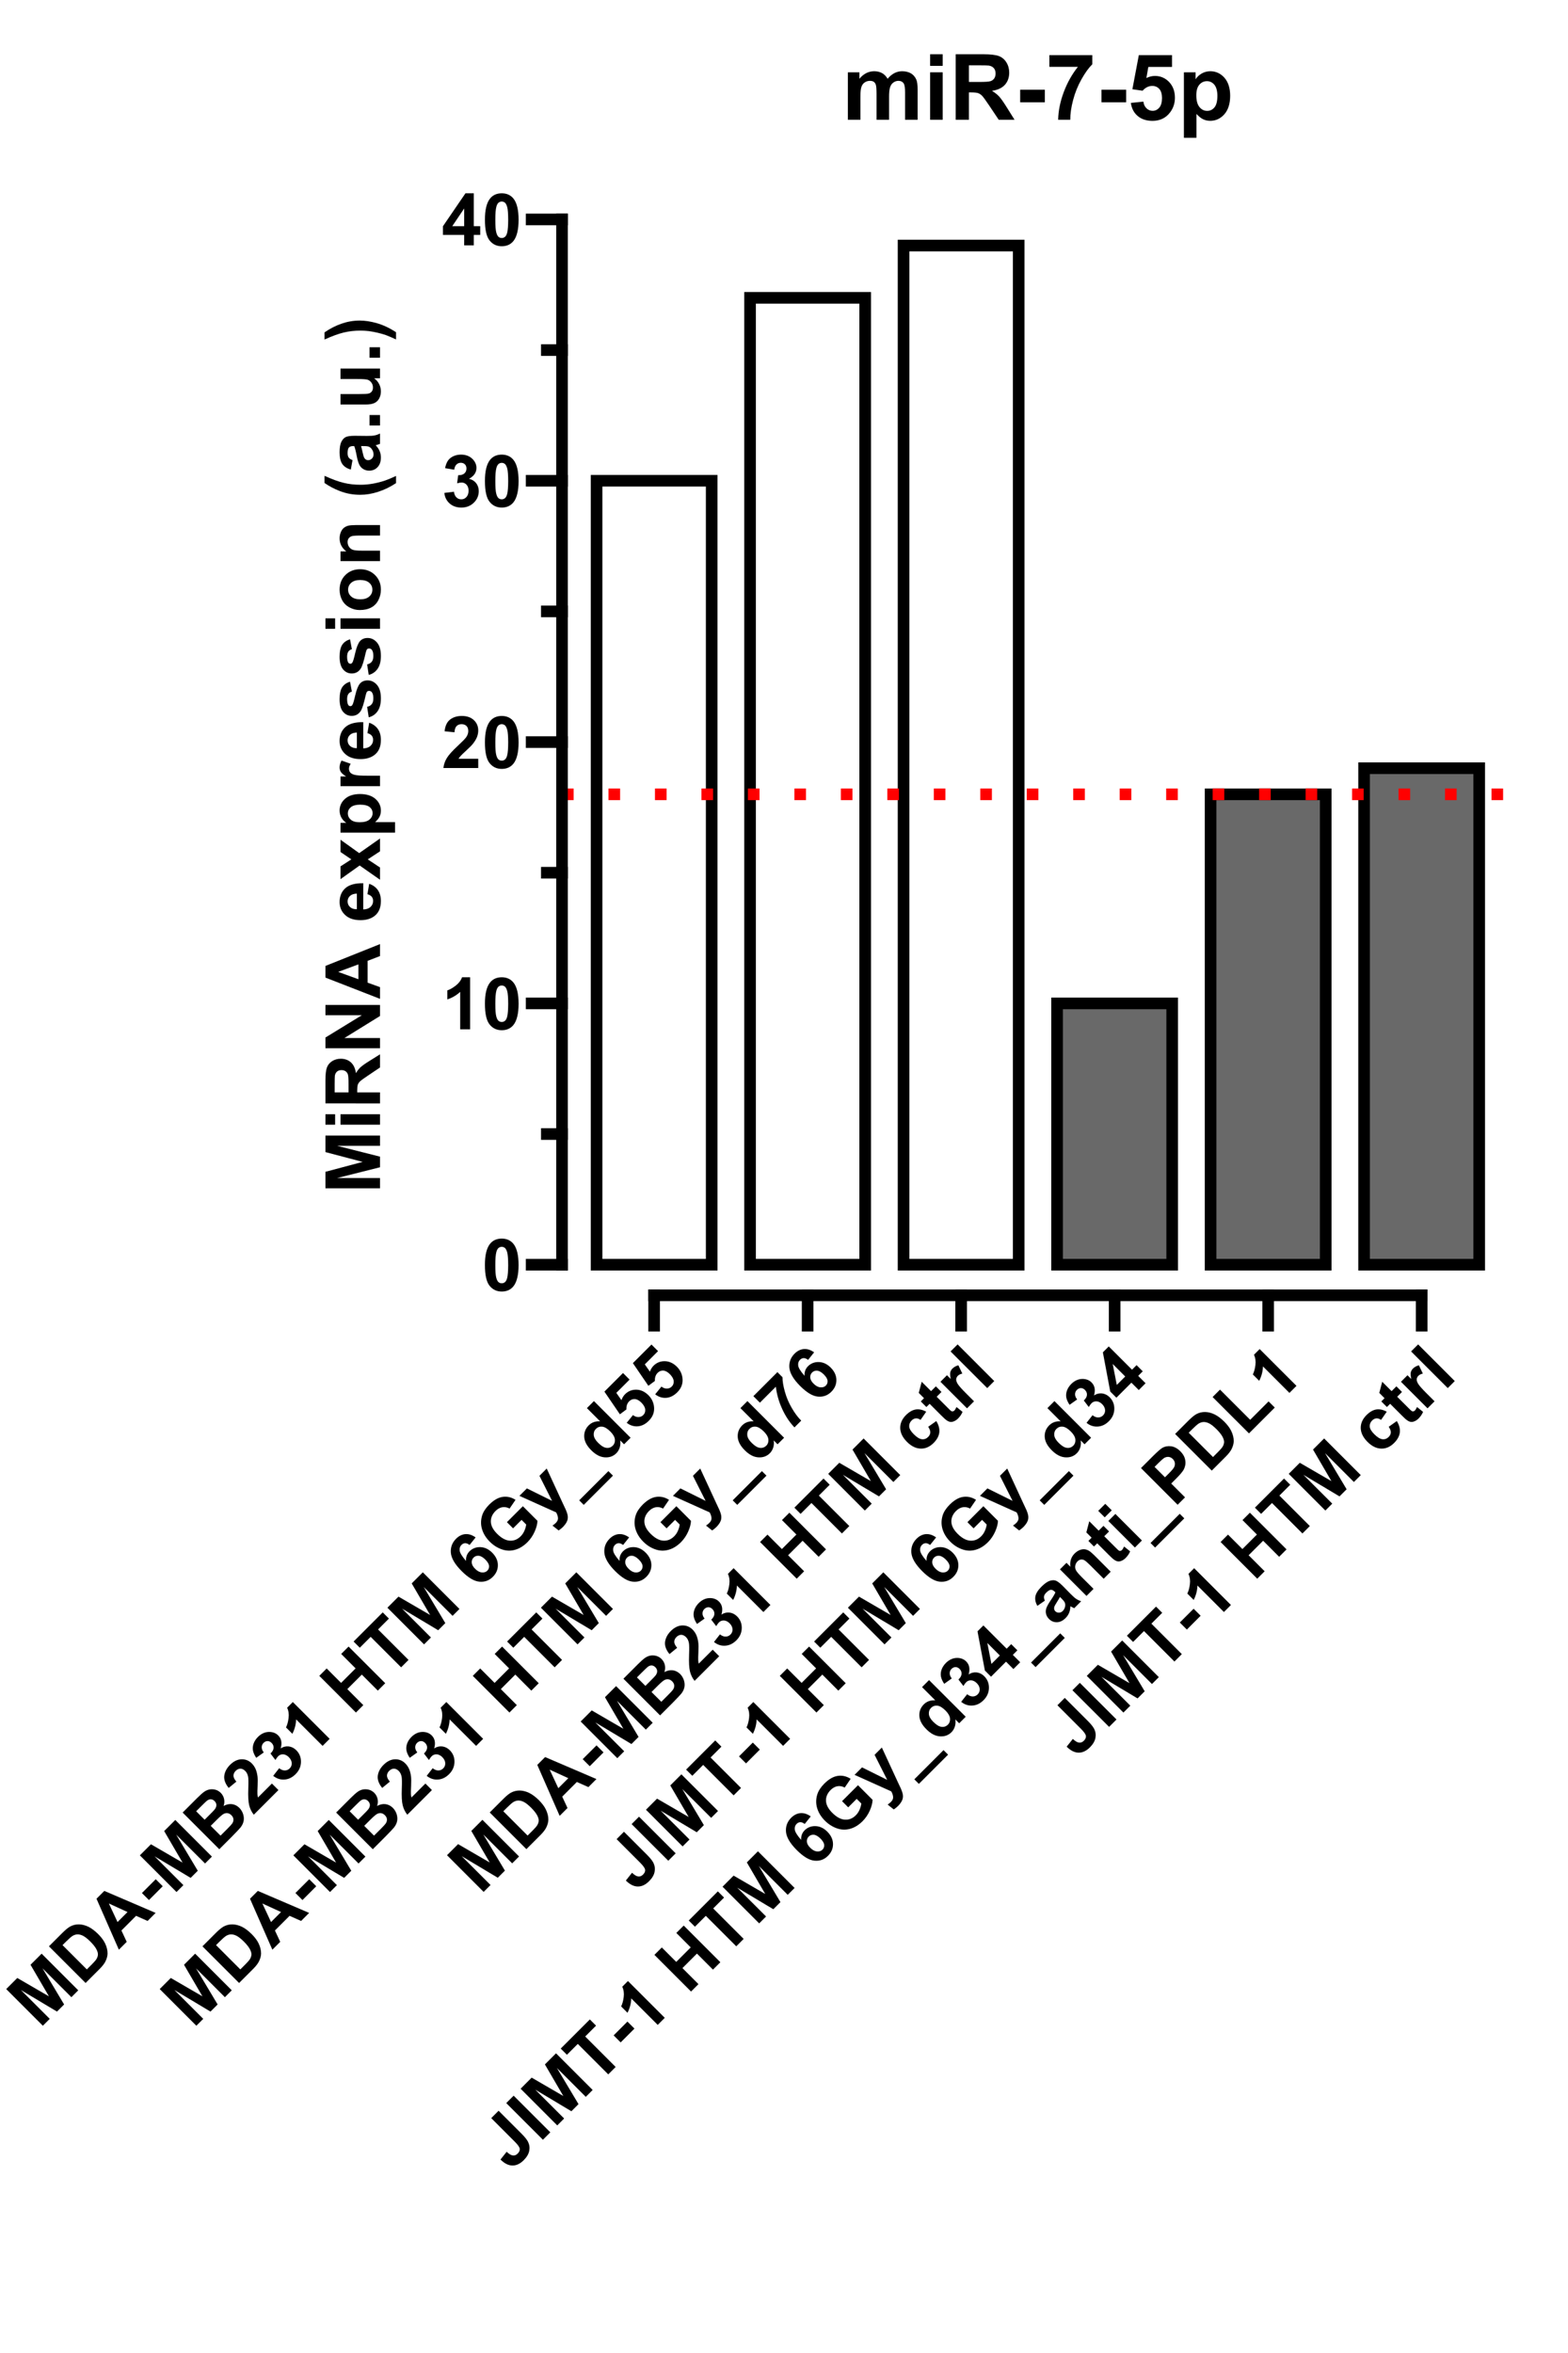 <?xml version="1.0" encoding="UTF-8"?>
<svg xmlns="http://www.w3.org/2000/svg" xmlns:xlink="http://www.w3.org/1999/xlink" width="288pt" height="432pt" viewBox="0 0 288 432" version="1.1">
<defs>
<g>
<symbol overflow="visible" id="glyph0-0">
<path style="stroke:none;" d="M 1.664 0 L 1.664 -8.312 L 8.312 -8.312 L 8.312 0 Z M 1.871 -0.207 L 8.105 -0.207 L 8.105 -8.105 L 1.871 -8.105 Z M 1.871 -0.207 "/>
</symbol>
<symbol overflow="visible" id="glyph0-1">
<path style="stroke:none;" d="M 3.648 -9.559 C 4.566 -9.555 5.289 -9.227 5.812 -8.57 C 6.43 -7.789 6.738 -6.496 6.742 -4.695 C 6.738 -2.891 6.426 -1.598 5.805 -0.812 C 5.285 -0.16 4.566 0.164 3.648 0.164 C 2.723 0.164 1.977 -0.191 1.41 -0.902 C 0.84 -1.613 0.555 -2.883 0.559 -4.715 C 0.555 -6.504 0.867 -7.793 1.492 -8.586 C 2.004 -9.23 2.723 -9.555 3.648 -9.559 Z M 3.648 -8.047 C 3.426 -8.043 3.23 -7.973 3.059 -7.836 C 2.887 -7.691 2.75 -7.441 2.656 -7.078 C 2.527 -6.605 2.465 -5.809 2.469 -4.695 C 2.465 -3.574 2.523 -2.809 2.637 -2.391 C 2.746 -1.973 2.887 -1.695 3.062 -1.559 C 3.23 -1.418 3.426 -1.348 3.648 -1.352 C 3.867 -1.348 4.062 -1.418 4.238 -1.562 C 4.41 -1.699 4.547 -1.953 4.645 -2.32 C 4.766 -2.785 4.828 -3.574 4.832 -4.695 C 4.828 -5.809 4.77 -6.578 4.66 -6.996 C 4.543 -7.414 4.402 -7.691 4.234 -7.836 C 4.062 -7.973 3.867 -8.043 3.648 -8.047 Z M 3.648 -8.047 "/>
</symbol>
<symbol overflow="visible" id="glyph0-2">
<path style="stroke:none;" d="M 5.234 0 L 3.41 0 L 3.41 -6.879 C 2.742 -6.254 1.953 -5.789 1.051 -5.492 L 1.051 -7.148 C 1.523 -7.305 2.043 -7.598 2.602 -8.035 C 3.16 -8.465 3.543 -8.973 3.754 -9.559 L 5.234 -9.559 Z M 5.234 0 "/>
</symbol>
<symbol overflow="visible" id="glyph0-3">
<path style="stroke:none;" d="M 6.727 -1.695 L 6.727 0 L 0.332 0 C 0.398 -0.641 0.605 -1.246 0.953 -1.82 C 1.297 -2.395 1.98 -3.156 3.008 -4.105 C 3.828 -4.867 4.332 -5.387 4.52 -5.664 C 4.77 -6.035 4.898 -6.406 4.898 -6.781 C 4.898 -7.184 4.789 -7.496 4.57 -7.719 C 4.352 -7.934 4.047 -8.043 3.664 -8.047 C 3.277 -8.043 2.973 -7.93 2.75 -7.703 C 2.523 -7.473 2.395 -7.09 2.363 -6.559 L 0.547 -6.742 C 0.648 -7.742 0.988 -8.461 1.562 -8.902 C 2.133 -9.336 2.848 -9.555 3.707 -9.559 C 4.645 -9.555 5.383 -9.301 5.922 -8.797 C 6.457 -8.289 6.727 -7.66 6.727 -6.91 C 6.727 -6.477 6.648 -6.07 6.496 -5.684 C 6.34 -5.297 6.098 -4.891 5.766 -4.469 C 5.547 -4.184 5.148 -3.777 4.57 -3.254 C 3.992 -2.723 3.625 -2.371 3.477 -2.199 C 3.32 -2.023 3.199 -1.855 3.105 -1.695 Z M 6.727 -1.695 "/>
</symbol>
<symbol overflow="visible" id="glyph0-4">
<path style="stroke:none;" d="M 0.5 -2.527 L 2.266 -2.742 C 2.32 -2.289 2.473 -1.941 2.719 -1.707 C 2.965 -1.465 3.262 -1.348 3.617 -1.352 C 3.992 -1.348 4.309 -1.488 4.566 -1.777 C 4.82 -2.059 4.949 -2.445 4.953 -2.934 C 4.949 -3.391 4.828 -3.754 4.582 -4.027 C 4.336 -4.293 4.035 -4.43 3.684 -4.43 C 3.445 -4.43 3.164 -4.383 2.844 -4.293 L 3.047 -5.781 C 3.539 -5.766 3.914 -5.871 4.176 -6.102 C 4.434 -6.324 4.562 -6.629 4.566 -7.008 C 4.562 -7.328 4.469 -7.582 4.277 -7.773 C 4.086 -7.961 3.832 -8.055 3.52 -8.059 C 3.203 -8.055 2.938 -7.949 2.719 -7.734 C 2.5 -7.516 2.367 -7.199 2.32 -6.785 L 0.637 -7.07 C 0.75 -7.645 0.926 -8.105 1.164 -8.453 C 1.398 -8.793 1.727 -9.062 2.152 -9.262 C 2.57 -9.457 3.043 -9.555 3.57 -9.559 C 4.465 -9.555 5.184 -9.27 5.727 -8.703 C 6.172 -8.23 6.398 -7.703 6.398 -7.117 C 6.398 -6.277 5.941 -5.609 5.027 -5.117 C 5.57 -4.996 6.004 -4.734 6.332 -4.332 C 6.656 -3.922 6.82 -3.43 6.824 -2.855 C 6.82 -2.02 6.516 -1.309 5.906 -0.719 C 5.297 -0.129 4.535 0.164 3.629 0.164 C 2.762 0.164 2.047 -0.082 1.484 -0.578 C 0.914 -1.074 0.586 -1.723 0.5 -2.527 Z M 0.5 -2.527 "/>
</symbol>
<symbol overflow="visible" id="glyph0-5">
<path style="stroke:none;" d="M 4.145 0 L 4.145 -1.914 L 0.246 -1.914 L 0.246 -3.512 L 4.379 -9.559 L 5.91 -9.559 L 5.91 -3.52 L 7.09 -3.52 L 7.09 -1.914 L 5.91 -1.914 L 5.91 0 Z M 4.145 -3.52 L 4.145 -6.773 L 1.953 -3.52 Z M 4.145 -3.52 "/>
</symbol>
<symbol overflow="visible" id="glyph1-0">
<path style="stroke:none;" d="M 1.176 -1.176 L -4.703 -7.055 L 0 -11.754 L 5.879 -5.879 Z M 1.176 -1.469 L 5.582 -5.879 L 0 -11.461 L -4.41 -7.055 Z M 1.176 -1.469 "/>
</symbol>
<symbol overflow="visible" id="glyph1-1">
<path style="stroke:none;" d="M 0.664 -0.664 L -6.066 -7.398 L -4.031 -9.434 L 1.781 -6.062 L -1.602 -11.859 L 0.438 -13.898 L 7.168 -7.168 L 5.906 -5.906 L 0.605 -11.203 L 4.57 -4.57 L 3.262 -3.262 L -3.371 -7.227 L 1.93 -1.93 Z M 0.664 -0.664 "/>
</symbol>
<symbol overflow="visible" id="glyph1-2">
<path style="stroke:none;" d="M -6.051 -7.41 L -3.566 -9.895 C -3.004 -10.453 -2.535 -10.836 -2.16 -11.047 C -1.645 -11.32 -1.098 -11.453 -0.523 -11.441 C 0.055 -11.426 0.629 -11.277 1.207 -10.996 C 1.785 -10.711 2.391 -10.254 3.023 -9.625 C 3.574 -9.066 3.98 -8.52 4.246 -7.984 C 4.566 -7.324 4.723 -6.688 4.715 -6.074 C 4.707 -5.609 4.566 -5.113 4.297 -4.582 C 4.09 -4.188 3.738 -3.738 3.238 -3.238 L 0.68 -0.68 Z M -3.555 -7.633 L 0.906 -3.172 L 1.918 -4.188 C 2.293 -4.566 2.547 -4.863 2.676 -5.074 C 2.84 -5.348 2.93 -5.621 2.945 -5.902 C 2.957 -6.176 2.859 -6.512 2.648 -6.91 C 2.438 -7.301 2.074 -7.758 1.559 -8.281 C 1.035 -8.797 0.586 -9.152 0.219 -9.34 C -0.152 -9.527 -0.492 -9.613 -0.816 -9.605 C -1.137 -9.594 -1.453 -9.492 -1.762 -9.293 C -1.992 -9.145 -2.387 -8.793 -2.945 -8.242 Z M -3.555 -7.633 "/>
</symbol>
<symbol overflow="visible" id="glyph1-3">
<path style="stroke:none;" d="M 6.754 -6.754 L 5.277 -5.277 L 3.16 -6.219 L 0.469 -3.527 L 1.441 -1.441 L 0 0 L -4.109 -9.355 L -2.672 -10.793 Z M 1.59 -6.914 L -1.836 -8.484 L -0.246 -5.078 Z M 1.59 -6.914 "/>
</symbol>
<symbol overflow="visible" id="glyph1-4">
<path style="stroke:none;" d="M -1.266 -2.324 L -2.559 -3.613 L -0.023 -6.148 L 1.266 -4.859 Z M -1.266 -2.324 "/>
</symbol>
<symbol overflow="visible" id="glyph1-5">
<path style="stroke:none;" d="M -6.043 -7.422 L -3.352 -10.113 C -2.82 -10.645 -2.398 -11.016 -2.094 -11.234 C -1.785 -11.449 -1.461 -11.594 -1.113 -11.66 C -0.766 -11.727 -0.406 -11.711 -0.035 -11.617 C 0.336 -11.52 0.668 -11.324 0.961 -11.035 C 1.273 -10.715 1.477 -10.34 1.57 -9.91 C 1.664 -9.473 1.629 -9.047 1.473 -8.629 C 2 -8.918 2.52 -9.031 3.031 -8.965 C 3.535 -8.895 3.984 -8.664 4.375 -8.281 C 4.68 -7.969 4.906 -7.602 5.055 -7.172 C 5.199 -6.738 5.234 -6.312 5.164 -5.895 C 5.086 -5.473 4.891 -5.062 4.574 -4.664 C 4.367 -4.414 3.836 -3.852 2.98 -2.98 L 0.688 -0.688 Z M -3.562 -7.66 L -2.008 -6.102 L -1.117 -6.992 C -0.582 -7.52 -0.262 -7.859 -0.152 -8.004 C 0.051 -8.262 0.152 -8.523 0.156 -8.793 C 0.152 -9.055 0.047 -9.297 -0.168 -9.52 C -0.375 -9.727 -0.602 -9.84 -0.848 -9.855 C -1.094 -9.871 -1.344 -9.777 -1.598 -9.578 C -1.746 -9.457 -2.141 -9.078 -2.781 -8.441 Z M -0.887 -4.98 L 0.914 -3.184 L 2.172 -4.441 C 2.66 -4.93 2.957 -5.254 3.062 -5.414 C 3.227 -5.652 3.301 -5.906 3.289 -6.176 C 3.27 -6.445 3.145 -6.699 2.906 -6.938 C 2.703 -7.141 2.48 -7.262 2.246 -7.305 C 2.004 -7.348 1.762 -7.309 1.512 -7.188 C 1.262 -7.066 0.828 -6.695 0.211 -6.078 Z M -0.887 -4.98 "/>
</symbol>
<symbol overflow="visible" id="glyph1-6">
<path style="stroke:none;" d="M 3.559 -5.957 L 4.758 -4.758 L 0.234 -0.234 C -0.168 -0.734 -0.449 -1.309 -0.613 -1.961 C -0.773 -2.609 -0.828 -3.633 -0.777 -5.027 C -0.734 -6.152 -0.746 -6.875 -0.809 -7.199 C -0.895 -7.641 -1.066 -7.992 -1.332 -8.258 C -1.613 -8.539 -1.914 -8.684 -2.227 -8.688 C -2.535 -8.684 -2.824 -8.547 -3.102 -8.281 C -3.367 -8.008 -3.5 -7.711 -3.5 -7.391 C -3.492 -7.066 -3.316 -6.707 -2.965 -6.309 L -4.379 -5.152 C -5.012 -5.934 -5.281 -6.684 -5.188 -7.402 C -5.09 -8.113 -4.742 -8.773 -4.137 -9.383 C -3.473 -10.043 -2.77 -10.387 -2.031 -10.41 C -1.293 -10.43 -0.66 -10.176 -0.129 -9.645 C 0.172 -9.34 0.402 -8.996 0.57 -8.613 C 0.734 -8.23 0.852 -7.77 0.918 -7.238 C 0.961 -6.879 0.965 -6.312 0.934 -5.531 C 0.895 -4.75 0.887 -4.242 0.902 -4.016 C 0.914 -3.781 0.945 -3.574 0.996 -3.395 Z M 3.559 -5.957 "/>
</symbol>
<symbol overflow="visible" id="glyph1-7">
<path style="stroke:none;" d="M -1.434 -2.141 L -0.336 -3.539 C 0.023 -3.258 0.371 -3.121 0.715 -3.129 C 1.059 -3.137 1.352 -3.262 1.602 -3.512 C 1.867 -3.777 1.992 -4.105 1.973 -4.488 C 1.949 -4.871 1.77 -5.234 1.43 -5.578 C 1.102 -5.902 0.754 -6.07 0.395 -6.09 C 0.027 -6.102 -0.277 -5.984 -0.527 -5.734 C -0.691 -5.566 -0.855 -5.336 -1.023 -5.047 L -1.934 -6.242 C -1.574 -6.578 -1.383 -6.922 -1.359 -7.266 C -1.336 -7.609 -1.457 -7.914 -1.727 -8.184 C -1.949 -8.406 -2.195 -8.52 -2.469 -8.523 C -2.734 -8.52 -2.984 -8.406 -3.211 -8.188 C -3.43 -7.961 -3.539 -7.695 -3.543 -7.391 C -3.547 -7.078 -3.418 -6.762 -3.16 -6.438 L -4.551 -5.449 C -4.875 -5.938 -5.074 -6.387 -5.152 -6.801 C -5.223 -7.211 -5.184 -7.637 -5.027 -8.074 C -4.867 -8.512 -4.602 -8.914 -4.234 -9.285 C -3.598 -9.914 -2.887 -10.219 -2.102 -10.203 C -1.453 -10.184 -0.922 -9.969 -0.508 -9.555 C 0.082 -8.961 0.23 -8.168 -0.062 -7.172 C 0.402 -7.477 0.891 -7.598 1.414 -7.543 C 1.93 -7.48 2.395 -7.25 2.805 -6.848 C 3.395 -6.254 3.684 -5.535 3.668 -4.688 C 3.652 -3.84 3.324 -3.094 2.684 -2.453 C 2.074 -1.84 1.391 -1.508 0.641 -1.461 C -0.113 -1.406 -0.801 -1.633 -1.434 -2.141 Z M -1.434 -2.141 "/>
</symbol>
<symbol overflow="visible" id="glyph1-8">
<path style="stroke:none;" d="M 3.703 -3.703 L 2.41 -2.41 L -2.453 -7.273 C -2.48 -6.359 -2.711 -5.48 -3.141 -4.629 L -4.312 -5.801 C -4.086 -6.246 -3.926 -6.82 -3.84 -7.523 C -3.75 -8.227 -3.84 -8.855 -4.105 -9.414 L -3.059 -10.461 Z M 3.703 -3.703 "/>
</symbol>
<symbol overflow="visible" id="glyph1-9">
<path style="stroke:none;" d=""/>
</symbol>
<symbol overflow="visible" id="glyph1-10">
<path style="stroke:none;" d="M 0.688 -0.688 L -6.043 -7.422 L -4.684 -8.781 L -2.035 -6.129 L 0.629 -8.793 L -2.02 -11.445 L -0.66 -12.801 L 6.07 -6.07 L 4.711 -4.711 L 1.77 -7.656 L -0.895 -4.992 L 2.047 -2.047 Z M 0.688 -0.688 "/>
</symbol>
<symbol overflow="visible" id="glyph1-11">
<path style="stroke:none;" d="M 2.199 -2.199 L -3.395 -7.793 L -5.391 -5.797 L -6.531 -6.934 L -1.18 -12.285 L -0.043 -11.145 L -2.035 -9.152 L 3.559 -3.559 Z M 2.199 -2.199 "/>
</symbol>
<symbol overflow="visible" id="glyph1-12">
<path style="stroke:none;" d="M -0.312 -9.855 L -1.422 -8.469 C -1.707 -8.691 -1.977 -8.801 -2.23 -8.797 C -2.48 -8.789 -2.707 -8.684 -2.914 -8.48 C -3.184 -8.207 -3.293 -7.855 -3.238 -7.422 C -3.18 -6.988 -2.789 -6.359 -2.066 -5.539 C -2.121 -6.234 -1.91 -6.824 -1.438 -7.305 C -0.895 -7.84 -0.23 -8.098 0.562 -8.074 C 1.355 -8.047 2.074 -7.707 2.727 -7.062 C 3.414 -6.371 3.766 -5.617 3.777 -4.797 C 3.789 -3.973 3.48 -3.246 2.848 -2.617 C 2.168 -1.934 1.344 -1.637 0.379 -1.73 C -0.586 -1.816 -1.668 -2.465 -2.875 -3.672 C -4.105 -4.902 -4.766 -6.02 -4.859 -7.023 C -4.945 -8.023 -4.625 -8.891 -3.898 -9.621 C -3.383 -10.129 -2.816 -10.406 -2.199 -10.461 C -1.574 -10.508 -0.945 -10.309 -0.312 -9.855 Z M -0.422 -4.113 C -0.004 -3.691 0.414 -3.461 0.836 -3.43 C 1.254 -3.391 1.59 -3.5 1.84 -3.75 C 2.078 -3.988 2.184 -4.281 2.156 -4.629 C 2.129 -4.973 1.902 -5.355 1.48 -5.785 C 1.039 -6.219 0.633 -6.453 0.258 -6.488 C -0.117 -6.52 -0.43 -6.41 -0.688 -6.152 C -0.934 -5.902 -1.047 -5.594 -1.027 -5.23 C -1 -4.863 -0.801 -4.492 -0.422 -4.113 Z M -0.422 -4.113 "/>
</symbol>
<symbol overflow="visible" id="glyph1-13">
<path style="stroke:none;" d="M 1.34 -6.293 L 0.207 -7.426 L 3.137 -10.355 L 5.816 -7.672 C 5.805 -7.109 5.637 -6.457 5.309 -5.707 C 4.977 -4.957 4.531 -4.305 3.98 -3.75 C 3.273 -3.047 2.512 -2.578 1.695 -2.352 C 0.875 -2.121 0.062 -2.152 -0.75 -2.441 C -1.562 -2.727 -2.289 -3.191 -2.938 -3.84 C -3.637 -4.535 -4.113 -5.305 -4.367 -6.148 C -4.613 -6.984 -4.602 -7.832 -4.332 -8.691 C -4.121 -9.344 -3.695 -9.996 -3.055 -10.641 C -2.215 -11.477 -1.387 -11.953 -0.57 -12.07 C 0.25 -12.188 1.031 -12.004 1.789 -11.527 L 0.695 -9.922 C 0.266 -10.156 -0.172 -10.242 -0.625 -10.172 C -1.074 -10.102 -1.496 -9.867 -1.891 -9.477 C -2.48 -8.879 -2.766 -8.219 -2.742 -7.496 C -2.715 -6.766 -2.332 -6.031 -1.594 -5.293 C -0.793 -4.492 -0.02 -4.074 0.734 -4.031 C 1.484 -3.984 2.152 -4.25 2.73 -4.828 C 3.016 -5.109 3.246 -5.449 3.422 -5.848 C 3.594 -6.246 3.703 -6.625 3.75 -6.992 L 2.898 -7.848 Z M 1.34 -6.293 "/>
</symbol>
<symbol overflow="visible" id="glyph1-14">
<path style="stroke:none;" d="M -4.812 -4.941 L -3.438 -6.312 L 1.188 -4.02 L -1.133 -8.621 L 0.203 -9.957 L 3.172 -3.539 L 3.715 -2.383 C 3.887 -1.98 3.996 -1.656 4.043 -1.406 C 4.09 -1.152 4.094 -0.91 4.055 -0.688 C 4.016 -0.457 3.922 -0.227 3.781 0.02 C 3.633 0.262 3.441 0.508 3.199 0.758 C 2.949 1 2.68 1.219 2.391 1.41 L 1.266 0.516 C 1.508 0.352 1.711 0.188 1.875 0.027 C 2.172 -0.273 2.305 -0.582 2.273 -0.902 C 2.242 -1.223 2.129 -1.555 1.934 -1.906 Z M -4.812 -4.941 "/>
</symbol>
<symbol overflow="visible" id="glyph1-15">
<path style="stroke:none;" d="M 1.773 1.945 L 0.938 1.109 L 6.301 -4.254 L 7.137 -3.418 Z M 1.773 1.945 "/>
</symbol>
<symbol overflow="visible" id="glyph1-16">
<path style="stroke:none;" d="M 5.148 -5.148 L 3.949 -3.949 L 3.234 -4.664 C 3.312 -4.188 3.281 -3.742 3.148 -3.336 C 3.012 -2.926 2.809 -2.586 2.535 -2.312 C 1.973 -1.75 1.266 -1.496 0.418 -1.551 C -0.434 -1.602 -1.258 -2.031 -2.07 -2.844 C -2.895 -3.664 -3.328 -4.488 -3.371 -5.309 C -3.41 -6.129 -3.137 -6.836 -2.543 -7.43 C -1.996 -7.973 -1.297 -8.215 -0.449 -8.164 L -2.875 -10.59 L -1.586 -11.879 Z M -0.84 -4.246 C -0.316 -3.727 0.129 -3.422 0.504 -3.332 C 1.051 -3.203 1.508 -3.328 1.883 -3.703 C 2.176 -4 2.305 -4.375 2.262 -4.836 C 2.215 -5.293 1.941 -5.777 1.441 -6.281 C 0.879 -6.84 0.375 -7.141 -0.07 -7.188 C -0.516 -7.23 -0.898 -7.094 -1.219 -6.781 C -1.523 -6.473 -1.656 -6.098 -1.621 -5.648 C -1.582 -5.195 -1.32 -4.727 -0.84 -4.246 Z M -0.84 -4.246 "/>
</symbol>
<symbol overflow="visible" id="glyph1-17">
<path style="stroke:none;" d="M -1.312 -2.148 L -0.16 -3.566 C 0.168 -3.312 0.504 -3.191 0.855 -3.203 C 1.207 -3.211 1.5 -3.336 1.734 -3.574 C 2.004 -3.84 2.121 -4.176 2.09 -4.586 C 2.055 -4.988 1.82 -5.41 1.383 -5.855 C 0.969 -6.266 0.562 -6.484 0.172 -6.508 C -0.219 -6.527 -0.559 -6.391 -0.859 -6.094 C -1.227 -5.723 -1.395 -5.227 -1.363 -4.605 L -2.562 -3.711 L -5.406 -7.875 L -1.992 -11.289 L -0.785 -10.078 L -3.219 -7.645 L -2.277 -6.301 C -2.133 -6.73 -1.91 -7.098 -1.613 -7.398 C -1.035 -7.969 -0.344 -8.246 0.469 -8.23 C 1.281 -8.211 2.02 -7.867 2.688 -7.203 C 3.238 -6.648 3.57 -5.996 3.688 -5.238 C 3.84 -4.207 3.531 -3.301 2.754 -2.527 C 2.133 -1.902 1.457 -1.562 0.734 -1.504 C 0.008 -1.445 -0.672 -1.66 -1.312 -2.148 Z M -1.312 -2.148 "/>
</symbol>
<symbol overflow="visible" id="glyph1-18">
<path style="stroke:none;" d="M -5.043 -5.84 L -6.242 -7.039 L -1.828 -11.453 L -0.891 -10.516 C -0.895 -9.793 -0.75 -8.91 -0.457 -7.863 C -0.164 -6.816 0.258 -5.816 0.816 -4.863 C 1.371 -3.91 1.949 -3.137 2.547 -2.547 L 1.305 -1.305 C 0.395 -2.254 -0.359 -3.395 -0.965 -4.727 C -1.57 -6.055 -1.953 -7.406 -2.109 -8.777 Z M -5.043 -5.84 "/>
</symbol>
<symbol overflow="visible" id="glyph1-19">
<path style="stroke:none;" d="M 1.492 -8.363 L 0.449 -6.859 C 0.148 -7.066 -0.137 -7.16 -0.414 -7.141 C -0.691 -7.117 -0.953 -6.984 -1.199 -6.746 C -1.516 -6.418 -1.66 -6.051 -1.633 -5.641 C -1.602 -5.227 -1.328 -4.762 -0.809 -4.242 C -0.23 -3.664 0.273 -3.352 0.707 -3.309 C 1.141 -3.262 1.523 -3.402 1.852 -3.734 C 2.094 -3.977 2.223 -4.246 2.242 -4.543 C 2.258 -4.836 2.129 -5.188 1.855 -5.594 L 3.34 -6.645 C 3.785 -5.93 3.969 -5.234 3.898 -4.566 C 3.82 -3.895 3.469 -3.246 2.844 -2.621 C 2.125 -1.902 1.332 -1.559 0.461 -1.59 C -0.41 -1.613 -1.242 -2.027 -2.043 -2.824 C -2.844 -3.629 -3.258 -4.465 -3.285 -5.34 C -3.305 -6.211 -2.953 -7.012 -2.23 -7.742 C -1.633 -8.332 -1.031 -8.676 -0.43 -8.773 C 0.176 -8.867 0.812 -8.73 1.492 -8.363 Z M 1.492 -8.363 "/>
</symbol>
<symbol overflow="visible" id="glyph1-20">
<path style="stroke:none;" d="M -1.965 -7.789 L -0.938 -6.758 L -1.82 -5.879 L 0.148 -3.914 C 0.539 -3.516 0.781 -3.289 0.867 -3.242 C 0.949 -3.188 1.039 -3.172 1.145 -3.191 C 1.246 -3.207 1.344 -3.258 1.43 -3.348 C 1.547 -3.465 1.676 -3.68 1.824 -3.992 L 2.934 -3.102 C 2.758 -2.668 2.484 -2.266 2.109 -1.887 C 1.875 -1.652 1.625 -1.48 1.359 -1.375 C 1.094 -1.262 0.855 -1.227 0.648 -1.266 C 0.434 -1.305 0.207 -1.41 -0.035 -1.59 C -0.215 -1.707 -0.531 -1.996 -0.988 -2.457 L -3.113 -4.582 L -3.707 -3.992 L -4.734 -5.02 L -4.141 -5.613 L -5.109 -6.582 L -4.57 -8.629 L -2.848 -6.906 Z M -1.965 -7.789 "/>
</symbol>
<symbol overflow="visible" id="glyph1-21">
<path style="stroke:none;" d="M 1.91 -1.91 L 0.621 -0.621 L -4.258 -5.496 L -3.059 -6.695 L -2.363 -6 C -2.48 -6.531 -2.512 -6.93 -2.457 -7.203 C -2.395 -7.469 -2.262 -7.707 -2.059 -7.918 C -1.762 -8.207 -1.398 -8.41 -0.965 -8.523 L -0.238 -7 C -0.594 -6.918 -0.867 -6.785 -1.055 -6.602 C -1.234 -6.418 -1.336 -6.215 -1.367 -5.992 C -1.391 -5.766 -1.309 -5.488 -1.121 -5.156 C -0.93 -4.824 -0.426 -4.242 0.402 -3.418 Z M 1.91 -1.91 "/>
</symbol>
<symbol overflow="visible" id="glyph1-22">
<path style="stroke:none;" d="M 0.676 -0.676 L -6.059 -7.406 L -4.766 -8.699 L 1.965 -1.965 Z M 0.676 -0.676 "/>
</symbol>
<symbol overflow="visible" id="glyph1-23">
<path style="stroke:none;" d="M -3.617 -9.844 L -2.266 -11.199 L 1.996 -6.938 C 2.551 -6.379 2.93 -5.902 3.137 -5.508 C 3.395 -4.98 3.473 -4.426 3.363 -3.844 C 3.254 -3.262 2.914 -2.688 2.352 -2.121 C 1.684 -1.457 0.988 -1.129 0.258 -1.145 C -0.469 -1.156 -1.191 -1.523 -1.918 -2.242 L -0.785 -3.668 C -0.383 -3.297 -0.055 -3.082 0.203 -3.023 C 0.59 -2.926 0.934 -3.027 1.234 -3.328 C 1.535 -3.633 1.664 -3.934 1.617 -4.23 C 1.57 -4.527 1.273 -4.949 0.73 -5.496 Z M -3.617 -9.844 "/>
</symbol>
<symbol overflow="visible" id="glyph1-24">
<path style="stroke:none;" d="M 0.645 -0.645 L -6.09 -7.375 L -4.73 -8.734 L 2.004 -2.004 Z M 0.645 -0.645 "/>
</symbol>
<symbol overflow="visible" id="glyph1-25">
<path style="stroke:none;" d="M 2.93 -2.93 L 1.574 -4.285 L -1.18 -1.527 L -2.309 -2.66 L -3.664 -9.855 L -2.582 -10.938 L 1.691 -6.668 L 2.527 -7.504 L 3.66 -6.371 L 2.824 -5.535 L 4.18 -4.18 Z M 0.441 -5.418 L -1.859 -7.719 L -1.105 -3.871 Z M 0.441 -5.418 "/>
</symbol>
<symbol overflow="visible" id="glyph1-26">
<path style="stroke:none;" d="M -1.75 -5.027 L -3.133 -4.07 C -3.469 -4.668 -3.59 -5.242 -3.496 -5.793 C -3.398 -6.34 -3.035 -6.93 -2.406 -7.566 C -1.828 -8.137 -1.332 -8.5 -0.914 -8.648 C -0.496 -8.793 -0.129 -8.816 0.195 -8.723 C 0.516 -8.625 0.961 -8.297 1.523 -7.742 L 3.016 -6.223 C 3.441 -5.793 3.777 -5.496 4.027 -5.336 C 4.27 -5.172 4.566 -5.031 4.914 -4.914 L 3.637 -3.637 C 3.516 -3.688 3.348 -3.773 3.133 -3.895 C 3.031 -3.945 2.965 -3.98 2.934 -4 C 2.926 -3.562 2.852 -3.164 2.707 -2.809 C 2.562 -2.449 2.348 -2.129 2.066 -1.848 C 1.562 -1.34 1.031 -1.082 0.469 -1.066 C -0.09 -1.051 -0.578 -1.25 -0.996 -1.668 C -1.27 -1.941 -1.449 -2.254 -1.535 -2.602 C -1.621 -2.945 -1.602 -3.293 -1.48 -3.648 C -1.355 -4 -1.113 -4.441 -0.754 -4.977 C -0.262 -5.688 0.047 -6.211 0.184 -6.547 L 0.055 -6.676 C -0.195 -6.918 -0.43 -7.035 -0.656 -7.023 C -0.883 -7.004 -1.168 -6.824 -1.512 -6.488 C -1.738 -6.254 -1.871 -6.031 -1.91 -5.816 C -1.949 -5.594 -1.895 -5.332 -1.75 -5.027 Z M 1.023 -5.707 C 0.91 -5.488 0.715 -5.16 0.438 -4.727 C 0.152 -4.289 -0.004 -3.98 -0.043 -3.797 C -0.086 -3.508 -0.023 -3.27 0.16 -3.09 C 0.34 -2.906 0.566 -2.82 0.832 -2.824 C 1.098 -2.824 1.332 -2.93 1.543 -3.141 C 1.77 -3.371 1.918 -3.668 1.98 -4.035 C 2.02 -4.305 1.977 -4.551 1.859 -4.77 C 1.781 -4.914 1.59 -5.141 1.281 -5.449 Z M 1.023 -5.707 "/>
</symbol>
<symbol overflow="visible" id="glyph1-27">
<path style="stroke:none;" d="M 5.109 -5.109 L 3.82 -3.82 L 1.332 -6.309 C 0.801 -6.832 0.434 -7.145 0.227 -7.246 C 0.02 -7.344 -0.188 -7.375 -0.398 -7.34 C -0.609 -7.297 -0.801 -7.191 -0.977 -7.02 C -1.199 -6.797 -1.34 -6.535 -1.395 -6.234 C -1.449 -5.934 -1.406 -5.648 -1.273 -5.383 C -1.133 -5.113 -0.793 -4.707 -0.254 -4.164 L 1.957 -1.957 L 0.664 -0.664 L -4.211 -5.543 L -3.012 -6.742 L -2.297 -6.023 C -2.422 -7 -2.16 -7.809 -1.516 -8.457 C -1.23 -8.738 -0.918 -8.949 -0.582 -9.086 C -0.238 -9.215 0.066 -9.262 0.344 -9.227 C 0.621 -9.188 0.887 -9.09 1.141 -8.938 C 1.387 -8.781 1.699 -8.516 2.082 -8.141 Z M 5.109 -5.109 "/>
</symbol>
<symbol overflow="visible" id="glyph1-28">
<path style="stroke:none;" d="M -4.863 -6.215 L -6.059 -7.406 L -4.766 -8.699 L -3.574 -7.504 Z M 0.676 -0.676 L -4.203 -5.551 L -2.91 -6.844 L 1.965 -1.965 Z M 0.676 -0.676 "/>
</symbol>
<symbol overflow="visible" id="glyph1-29">
<path style="stroke:none;" d="M 0.684 -0.684 L -6.047 -7.418 L -3.867 -9.598 C -3.039 -10.422 -2.465 -10.926 -2.148 -11.113 C -1.66 -11.395 -1.117 -11.496 -0.52 -11.422 C 0.078 -11.34 0.641 -11.035 1.18 -10.504 C 1.59 -10.086 1.863 -9.664 1.996 -9.234 C 2.125 -8.801 2.156 -8.387 2.09 -7.996 C 2.016 -7.602 1.887 -7.262 1.703 -6.977 C 1.441 -6.582 1.004 -6.078 0.391 -5.469 L -0.496 -4.582 L 2.043 -2.043 Z M -3.551 -7.637 L -1.641 -5.727 L -0.895 -6.469 C -0.359 -7.004 -0.039 -7.395 0.07 -7.648 C 0.18 -7.898 0.211 -8.152 0.168 -8.406 C 0.117 -8.656 -0.004 -8.883 -0.203 -9.082 C -0.445 -9.324 -0.719 -9.453 -1.023 -9.473 C -1.324 -9.484 -1.605 -9.402 -1.867 -9.227 C -2.059 -9.09 -2.402 -8.777 -2.895 -8.293 Z M -3.551 -7.637 "/>
</symbol>
<symbol overflow="visible" id="glyph1-30">
<path style="stroke:none;" d="M 0.723 -0.723 L -5.957 -7.398 L -4.598 -8.758 L 0.945 -3.215 L 4.324 -6.594 L 5.461 -5.461 Z M 0.723 -0.723 "/>
</symbol>
<symbol overflow="visible" id="glyph2-0">
<path style="stroke:none;" d="M 0 -1.75 L -8.75 -1.75 L -8.75 -8.75 L 0 -8.75 Z M -0.219 -1.969 L -0.219 -8.531 L -8.531 -8.531 L -8.531 -1.969 Z M -0.219 -1.969 "/>
</symbol>
<symbol overflow="visible" id="glyph2-1">
<path style="stroke:none;" d="M 0 -0.992 L -10.023 -0.992 L -10.023 -4.02 L -3.184 -5.836 L -10.023 -7.637 L -10.023 -10.672 L 0 -10.672 L 0 -8.789 L -7.887 -8.789 L 0 -6.801 L 0 -4.852 L -7.891 -2.871 L 0 -2.871 Z M 0 -0.992 "/>
</symbol>
<symbol overflow="visible" id="glyph2-2">
<path style="stroke:none;" d="M -8.242 -1.004 L -10.023 -1.004 L -10.023 -2.926 L -8.242 -2.926 Z M 0 -1.004 L -7.258 -1.004 L -7.258 -2.926 L 0 -2.926 Z M 0 -1.004 "/>
</symbol>
<symbol overflow="visible" id="glyph2-3">
<path style="stroke:none;" d="M 0 -1.023 L -10.023 -1.027 L -10.023 -5.285 C -10.02 -6.355 -9.93 -7.133 -9.75 -7.617 C -9.57 -8.102 -9.25 -8.488 -8.789 -8.785 C -8.328 -9.074 -7.801 -9.223 -7.211 -9.223 C -6.457 -9.223 -5.836 -9 -5.348 -8.559 C -4.855 -8.113 -4.547 -7.453 -4.422 -6.578 C -4.164 -7.012 -3.883 -7.371 -3.582 -7.66 C -3.273 -7.941 -2.73 -8.328 -1.953 -8.812 L 0 -10.035 L 0 -7.617 L -2.18 -6.152 C -2.957 -5.633 -3.445 -5.277 -3.652 -5.086 C -3.852 -4.891 -3.992 -4.688 -4.07 -4.477 C -4.145 -4.262 -4.184 -3.922 -4.184 -3.461 L -4.184 -3.051 L 0 -3.047 Z M -5.781 -3.051 L -5.781 -4.547 C -5.777 -5.516 -5.82 -6.121 -5.906 -6.363 C -5.988 -6.605 -6.129 -6.793 -6.332 -6.93 C -6.531 -7.066 -6.781 -7.137 -7.082 -7.137 C -7.414 -7.137 -7.688 -7.047 -7.898 -6.867 C -8.105 -6.688 -8.234 -6.434 -8.293 -6.105 C -8.312 -5.941 -8.324 -5.449 -8.328 -4.629 L -8.328 -3.051 Z M -5.781 -3.051 "/>
</symbol>
<symbol overflow="visible" id="glyph2-4">
<path style="stroke:none;" d="M 0 -1.039 L -10.023 -1.039 L -10.023 -3.008 L -3.328 -7.109 L -10.023 -7.109 L -10.023 -8.988 L 0 -8.988 L 0 -6.961 L -6.535 -2.918 L 0 -2.918 Z M 0 -1.039 "/>
</symbol>
<symbol overflow="visible" id="glyph2-5">
<path style="stroke:none;" d="M 0 -10.055 L 0 -7.855 L -2.277 -6.98 L -2.277 -2.973 L 0 -2.148 L 0 0 L -10.023 -3.902 L -10.023 -6.043 Z M -3.965 -6.328 L -7.684 -4.949 L -3.965 -3.598 Z M -3.965 -6.328 "/>
</symbol>
<symbol overflow="visible" id="glyph2-6">
<path style="stroke:none;" d=""/>
</symbol>
<symbol overflow="visible" id="glyph2-7">
<path style="stroke:none;" d="M -2.309 -5.211 L -1.988 -7.125 C -1.285 -6.875 -0.754 -6.484 -0.387 -5.957 C -0.02 -5.422 0.164 -4.758 0.164 -3.965 C 0.164 -2.699 -0.246 -1.766 -1.074 -1.164 C -1.73 -0.684 -2.566 -0.445 -3.574 -0.445 C -4.777 -0.445 -5.719 -0.758 -6.398 -1.387 C -7.078 -2.016 -7.418 -2.812 -7.422 -3.773 C -7.418 -4.852 -7.062 -5.703 -6.352 -6.328 C -5.641 -6.953 -4.547 -7.25 -3.074 -7.227 L -3.078 -2.414 C -2.504 -2.426 -2.062 -2.578 -1.746 -2.875 C -1.426 -3.168 -1.266 -3.539 -1.27 -3.984 C -1.266 -4.285 -1.348 -4.535 -1.516 -4.742 C -1.676 -4.945 -1.941 -5.102 -2.309 -5.211 Z M -4.25 -5.32 C -4.805 -5.305 -5.23 -5.16 -5.52 -4.887 C -5.809 -4.613 -5.953 -4.281 -5.953 -3.891 C -5.953 -3.469 -5.801 -3.121 -5.496 -2.852 C -5.191 -2.574 -4.773 -2.441 -4.25 -2.449 Z M -4.25 -5.32 "/>
</symbol>
<symbol overflow="visible" id="glyph2-8">
<path style="stroke:none;" d="M 0 -0.082 L -3.738 -2.699 L -7.258 -0.191 L -7.258 -2.535 L -5.266 -3.82 L -7.258 -5.176 L -7.258 -7.43 L -3.82 -4.969 L 0 -7.656 L 0 -5.297 L -2.25 -3.82 L 0 -2.332 Z M 0 -0.082 "/>
</symbol>
<symbol overflow="visible" id="glyph2-9">
<path style="stroke:none;" d="M -7.258 -0.949 L -7.258 -2.742 L -6.195 -2.742 C -6.555 -2.973 -6.852 -3.285 -7.082 -3.684 C -7.305 -4.078 -7.418 -4.52 -7.422 -5.004 C -7.418 -5.848 -7.086 -6.562 -6.43 -7.148 C -5.766 -7.734 -4.848 -8.027 -3.672 -8.031 C -2.457 -8.027 -1.516 -7.73 -0.844 -7.141 C -0.172 -6.547 0.164 -5.832 0.164 -4.992 C 0.164 -4.59 0.086 -4.223 -0.074 -3.898 C -0.23 -3.57 -0.504 -3.23 -0.895 -2.871 L 2.762 -2.871 L 2.762 -0.949 Z M -3.754 -2.852 C -2.938 -2.848 -2.336 -3.008 -1.945 -3.336 C -1.555 -3.656 -1.359 -4.051 -1.359 -4.52 C -1.359 -4.961 -1.535 -5.332 -1.895 -5.633 C -2.25 -5.926 -2.84 -6.074 -3.656 -6.078 C -4.414 -6.074 -4.977 -5.922 -5.352 -5.617 C -5.719 -5.309 -5.906 -4.93 -5.906 -4.484 C -5.906 -4.012 -5.723 -3.625 -5.363 -3.316 C -4.996 -3.004 -4.461 -2.848 -3.754 -2.852 Z M -3.754 -2.852 "/>
</symbol>
<symbol overflow="visible" id="glyph2-10">
<path style="stroke:none;" d="M 0 -2.844 L 0 -0.922 L -7.258 -0.922 L -7.258 -2.707 L -6.227 -2.707 C -6.715 -3.012 -7.035 -3.285 -7.191 -3.531 C -7.34 -3.773 -7.418 -4.051 -7.422 -4.363 C -7.418 -4.797 -7.297 -5.219 -7.062 -5.625 L -5.387 -5.031 C -5.594 -4.707 -5.699 -4.406 -5.703 -4.129 C -5.699 -3.859 -5.625 -3.633 -5.48 -3.445 C -5.328 -3.258 -5.062 -3.109 -4.676 -3.004 C -4.285 -2.895 -3.473 -2.84 -2.242 -2.844 Z M 0 -2.844 "/>
</symbol>
<symbol overflow="visible" id="glyph2-11">
<path style="stroke:none;" d="M -2.07 -0.328 L -2.367 -2.258 C -1.992 -2.336 -1.707 -2.504 -1.512 -2.754 C -1.316 -3.004 -1.219 -3.355 -1.223 -3.809 C -1.219 -4.305 -1.309 -4.676 -1.496 -4.93 C -1.621 -5.094 -1.793 -5.18 -2.008 -5.18 C -2.152 -5.18 -2.273 -5.133 -2.371 -5.047 C -2.461 -4.945 -2.547 -4.73 -2.625 -4.402 C -2.965 -2.848 -3.277 -1.867 -3.562 -1.457 C -3.953 -0.879 -4.496 -0.59 -5.195 -0.594 C -5.824 -0.59 -6.352 -0.84 -6.781 -1.34 C -7.203 -1.836 -7.418 -2.605 -7.422 -3.652 C -7.418 -4.641 -7.258 -5.379 -6.938 -5.863 C -6.613 -6.344 -6.133 -6.676 -5.504 -6.863 L -5.168 -5.051 C -5.449 -4.973 -5.664 -4.824 -5.816 -4.609 C -5.965 -4.391 -6.039 -4.082 -6.043 -3.684 C -6.039 -3.176 -5.969 -2.812 -5.832 -2.598 C -5.727 -2.449 -5.598 -2.379 -5.441 -2.379 C -5.301 -2.379 -5.184 -2.441 -5.094 -2.57 C -4.961 -2.742 -4.781 -3.34 -4.551 -4.363 C -4.316 -5.383 -4.031 -6.098 -3.699 -6.508 C -3.352 -6.906 -2.875 -7.105 -2.27 -7.109 C -1.598 -7.105 -1.027 -6.828 -0.551 -6.273 C -0.074 -5.715 0.164 -4.895 0.164 -3.809 C 0.164 -2.816 -0.035 -2.031 -0.438 -1.457 C -0.836 -0.879 -1.379 -0.504 -2.07 -0.328 Z M -2.07 -0.328 "/>
</symbol>
<symbol overflow="visible" id="glyph2-12">
<path style="stroke:none;" d="M -3.734 -0.562 C -4.367 -0.562 -4.984 -0.719 -5.582 -1.031 C -6.18 -1.344 -6.637 -1.789 -6.949 -2.367 C -7.262 -2.945 -7.418 -3.59 -7.422 -4.301 C -7.418 -5.398 -7.062 -6.297 -6.352 -7 C -5.641 -7.699 -4.738 -8.051 -3.648 -8.055 C -2.551 -8.051 -1.641 -7.695 -0.918 -6.988 C -0.195 -6.277 0.164 -5.387 0.164 -4.312 C 0.164 -3.648 0.016 -3.012 -0.285 -2.41 C -0.586 -1.801 -1.027 -1.344 -1.609 -1.031 C -2.188 -0.719 -2.895 -0.562 -3.734 -0.562 Z M -3.629 -2.531 C -2.906 -2.531 -2.355 -2.699 -1.977 -3.043 C -1.59 -3.379 -1.398 -3.801 -1.402 -4.305 C -1.398 -4.805 -1.59 -5.227 -1.977 -5.566 C -2.355 -5.906 -2.914 -6.074 -3.645 -6.078 C -4.355 -6.074 -4.902 -5.906 -5.285 -5.566 C -5.668 -5.227 -5.859 -4.805 -5.859 -4.305 C -5.859 -3.801 -5.668 -3.379 -5.285 -3.043 C -4.902 -2.699 -4.348 -2.531 -3.629 -2.531 Z M -3.629 -2.531 "/>
</symbol>
<symbol overflow="visible" id="glyph2-13">
<path style="stroke:none;" d="M 0 -7.609 L 0 -5.688 L -3.703 -5.688 C -4.488 -5.684 -4.996 -5.641 -5.227 -5.562 C -5.453 -5.477 -5.629 -5.344 -5.762 -5.164 C -5.887 -4.977 -5.953 -4.758 -5.953 -4.5 C -5.953 -4.164 -5.859 -3.863 -5.68 -3.602 C -5.492 -3.336 -5.25 -3.156 -4.953 -3.059 C -4.648 -2.961 -4.094 -2.91 -3.289 -2.914 L 0 -2.914 L 0 -0.992 L -7.258 -0.992 L -7.258 -2.777 L -6.195 -2.777 C -7.008 -3.41 -7.418 -4.207 -7.422 -5.168 C -7.418 -5.59 -7.34 -5.977 -7.191 -6.328 C -7.035 -6.68 -6.844 -6.945 -6.609 -7.125 C -6.371 -7.305 -6.102 -7.43 -5.801 -7.504 C -5.5 -7.57 -5.07 -7.605 -4.512 -7.609 Z M 0 -7.609 "/>
</symbol>
<symbol overflow="visible" id="glyph2-14">
<path style="stroke:none;" d="M 2.945 -4.191 L 2.945 -2.871 C 1.891 -2.172 0.801 -1.641 -0.336 -1.277 C -1.469 -0.91 -2.566 -0.727 -3.629 -0.73 C -4.941 -0.727 -6.188 -0.953 -7.367 -1.41 C -8.383 -1.797 -9.324 -2.293 -10.191 -2.898 L -10.191 -4.211 C -8.809 -3.582 -7.637 -3.152 -6.668 -2.922 C -5.699 -2.684 -4.672 -2.566 -3.59 -2.57 C -2.84 -2.566 -2.074 -2.637 -1.293 -2.777 C -0.508 -2.918 0.234 -3.109 0.945 -3.352 C 1.406 -3.508 2.074 -3.785 2.945 -4.191 Z M 2.945 -4.191 "/>
</symbol>
<symbol overflow="visible" id="glyph2-15">
<path style="stroke:none;" d="M -5.047 -2.441 L -5.359 -0.699 C -6.059 -0.891 -6.578 -1.227 -6.918 -1.707 C -7.25 -2.184 -7.418 -2.898 -7.422 -3.844 C -7.418 -4.699 -7.316 -5.336 -7.117 -5.754 C -6.914 -6.172 -6.656 -6.465 -6.348 -6.641 C -6.031 -6.809 -5.461 -6.895 -4.629 -6.898 L -2.387 -6.875 C -1.746 -6.871 -1.277 -6.902 -0.973 -6.969 C -0.668 -7.027 -0.344 -7.145 0 -7.312 L 0 -5.414 C -0.125 -5.363 -0.312 -5.301 -0.566 -5.23 C -0.68 -5.195 -0.754 -5.172 -0.793 -5.16 C -0.469 -4.828 -0.23 -4.477 -0.074 -4.105 C 0.086 -3.73 0.164 -3.332 0.164 -2.914 C 0.164 -2.16 -0.039 -1.57 -0.445 -1.145 C -0.852 -0.711 -1.363 -0.496 -1.984 -0.5 C -2.391 -0.496 -2.754 -0.594 -3.078 -0.793 C -3.398 -0.984 -3.645 -1.262 -3.816 -1.617 C -3.984 -1.969 -4.137 -2.477 -4.266 -3.145 C -4.434 -4.039 -4.59 -4.66 -4.738 -5.012 L -4.93 -5.012 C -5.297 -5.008 -5.562 -4.918 -5.719 -4.738 C -5.875 -4.555 -5.953 -4.211 -5.953 -3.707 C -5.953 -3.359 -5.883 -3.09 -5.75 -2.902 C -5.613 -2.707 -5.379 -2.555 -5.047 -2.441 Z M -3.484 -5.012 C -3.402 -4.762 -3.305 -4.371 -3.191 -3.84 C -3.078 -3.305 -2.969 -2.957 -2.859 -2.797 C -2.68 -2.543 -2.453 -2.418 -2.18 -2.422 C -1.91 -2.418 -1.676 -2.52 -1.48 -2.723 C -1.281 -2.922 -1.184 -3.176 -1.188 -3.484 C -1.184 -3.832 -1.297 -4.164 -1.531 -4.477 C -1.699 -4.711 -1.914 -4.863 -2.168 -4.938 C -2.332 -4.984 -2.641 -5.008 -3.102 -5.012 Z M -3.484 -5.012 "/>
</symbol>
<symbol overflow="visible" id="glyph2-16">
<path style="stroke:none;" d="M 0 -1.004 L -1.922 -1.004 L -1.922 -2.926 L 0 -2.926 Z M 0 -1.004 "/>
</symbol>
<symbol overflow="visible" id="glyph2-17">
<path style="stroke:none;" d="M 0 -5.781 L -1.086 -5.781 C -0.695 -5.516 -0.391 -5.168 -0.168 -4.738 C 0.055 -4.305 0.164 -3.852 0.164 -3.375 C 0.164 -2.887 0.059 -2.449 -0.156 -2.062 C -0.367 -1.676 -0.668 -1.395 -1.059 -1.223 C -1.445 -1.047 -1.98 -0.961 -2.664 -0.965 L -7.258 -0.965 L -7.258 -2.887 L -3.922 -2.887 C -2.898 -2.883 -2.273 -2.918 -2.047 -2.988 C -1.812 -3.059 -1.633 -3.188 -1.5 -3.375 C -1.363 -3.562 -1.293 -3.797 -1.297 -4.086 C -1.293 -4.41 -1.383 -4.707 -1.566 -4.969 C -1.746 -5.227 -1.973 -5.402 -2.238 -5.504 C -2.504 -5.598 -3.156 -5.648 -4.195 -5.648 L -7.258 -5.648 L -7.258 -7.566 L 0 -7.566 Z M 0 -5.781 "/>
</symbol>
<symbol overflow="visible" id="glyph2-18">
<path style="stroke:none;" d="M 2.945 -0.473 C 2.133 -0.848 1.512 -1.113 1.078 -1.27 C 0.645 -1.422 0.148 -1.566 -0.418 -1.699 C -0.98 -1.832 -1.52 -1.93 -2.027 -1.996 C -2.535 -2.059 -3.055 -2.09 -3.59 -2.094 C -4.672 -2.09 -5.699 -1.973 -6.668 -1.742 C -7.637 -1.508 -8.809 -1.082 -10.191 -0.457 L -10.191 -1.766 C -9.207 -2.449 -8.168 -2.984 -7.074 -3.367 C -5.973 -3.746 -4.859 -3.938 -3.73 -3.938 C -2.777 -3.938 -1.758 -3.785 -0.668 -3.484 C 0.551 -3.141 1.754 -2.578 2.945 -1.797 Z M 2.945 -0.473 "/>
</symbol>
<symbol overflow="visible" id="glyph3-0">
<path style="stroke:none;" d="M 2.102 0 L 2.102 -10.5 L 10.5 -10.5 L 10.5 0 Z M 2.363 -0.262 L 10.238 -0.262 L 10.238 -10.238 L 2.363 -10.238 Z M 2.363 -0.262 "/>
</symbol>
<symbol overflow="visible" id="glyph3-1">
<path style="stroke:none;" d="M 1.035 -8.711 L 3.156 -8.711 L 3.156 -7.523 C 3.914 -8.445 4.82 -8.906 5.875 -8.91 C 6.43 -8.906 6.914 -8.789 7.324 -8.562 C 7.734 -8.328 8.07 -7.984 8.336 -7.523 C 8.715 -7.984 9.129 -8.328 9.574 -8.562 C 10.016 -8.789 10.488 -8.906 10.992 -8.91 C 11.633 -8.906 12.172 -8.777 12.617 -8.52 C 13.055 -8.258 13.387 -7.875 13.609 -7.375 C 13.766 -7 13.844 -6.398 13.848 -5.57 L 13.848 0 L 11.543 0 L 11.543 -4.98 C 11.543 -5.84 11.461 -6.395 11.305 -6.652 C 11.086 -6.977 10.758 -7.141 10.32 -7.145 C 9.992 -7.141 9.691 -7.043 9.41 -6.848 C 9.125 -6.648 8.918 -6.359 8.793 -5.984 C 8.664 -5.602 8.602 -5.004 8.605 -4.184 L 8.605 0 L 6.301 0 L 6.301 -4.773 C 6.297 -5.621 6.258 -6.168 6.176 -6.414 C 6.094 -6.66 5.965 -6.844 5.797 -6.965 C 5.621 -7.082 5.387 -7.141 5.094 -7.145 C 4.734 -7.141 4.414 -7.047 4.133 -6.855 C 3.844 -6.664 3.641 -6.387 3.523 -6.027 C 3.398 -5.664 3.34 -5.066 3.34 -4.234 L 3.34 0 L 1.035 0 Z M 1.035 -8.711 "/>
</symbol>
<symbol overflow="visible" id="glyph3-2">
<path style="stroke:none;" d="M 1.207 -9.895 L 1.207 -12.027 L 3.512 -12.027 L 3.512 -9.895 Z M 1.207 0 L 1.207 -8.711 L 3.512 -8.711 L 3.512 0 Z M 1.207 0 "/>
</symbol>
<symbol overflow="visible" id="glyph3-3">
<path style="stroke:none;" d="M 1.23 0 L 1.23 -12.027 L 6.34 -12.027 C 7.625 -12.023 8.559 -11.914 9.141 -11.703 C 9.723 -11.484 10.188 -11.102 10.539 -10.547 C 10.887 -9.992 11.062 -9.359 11.066 -8.656 C 11.062 -7.75 10.797 -7.004 10.27 -6.418 C 9.738 -5.828 8.945 -5.461 7.891 -5.309 C 8.414 -5 8.848 -4.66 9.191 -4.297 C 9.531 -3.93 9.992 -3.281 10.574 -2.348 L 12.043 0 L 9.137 0 L 7.383 -2.617 C 6.758 -3.551 6.328 -4.141 6.102 -4.383 C 5.867 -4.625 5.625 -4.789 5.371 -4.883 C 5.113 -4.969 4.707 -5.016 4.152 -5.02 L 3.66 -5.02 L 3.66 0 Z M 3.66 -6.941 L 5.453 -6.941 C 6.617 -6.938 7.344 -6.984 7.637 -7.086 C 7.922 -7.18 8.148 -7.352 8.316 -7.594 C 8.477 -7.836 8.559 -8.137 8.562 -8.5 C 8.559 -8.902 8.453 -9.227 8.238 -9.477 C 8.02 -9.723 7.715 -9.883 7.324 -9.949 C 7.129 -9.977 6.539 -9.988 5.555 -9.992 L 3.66 -9.992 Z M 3.66 -6.941 "/>
</symbol>
<symbol overflow="visible" id="glyph3-4">
<path style="stroke:none;" d="M 0.945 -3.207 L 0.945 -5.512 L 5.473 -5.512 L 5.473 -3.207 Z M 0.945 -3.207 "/>
</symbol>
<symbol overflow="visible" id="glyph3-5">
<path style="stroke:none;" d="M 0.715 -9.719 L 0.715 -11.863 L 8.598 -11.863 L 8.598 -10.188 C 7.941 -9.543 7.281 -8.625 6.609 -7.43 C 5.938 -6.234 5.422 -4.961 5.07 -3.613 C 4.715 -2.262 4.543 -1.059 4.555 0 L 2.328 0 C 2.363 -1.66 2.707 -3.355 3.359 -5.086 C 4.004 -6.812 4.871 -8.355 5.957 -9.719 Z M 0.715 -9.719 "/>
</symbol>
<symbol overflow="visible" id="glyph3-6">
<path style="stroke:none;" d="M 0.746 -3.094 L 3.043 -3.332 C 3.105 -2.809 3.301 -2.395 3.625 -2.094 C 3.945 -1.789 4.316 -1.641 4.742 -1.641 C 5.219 -1.641 5.629 -1.836 5.965 -2.227 C 6.297 -2.617 6.461 -3.207 6.465 -3.996 C 6.461 -4.73 6.297 -5.281 5.969 -5.656 C 5.637 -6.023 5.207 -6.211 4.676 -6.211 C 4.012 -6.211 3.418 -5.918 2.895 -5.332 L 1.023 -5.602 L 2.207 -11.863 L 8.301 -11.863 L 8.301 -9.703 L 3.953 -9.703 L 3.594 -7.66 C 4.102 -7.914 4.629 -8.043 5.168 -8.047 C 6.191 -8.043 7.059 -7.672 7.77 -6.93 C 8.48 -6.184 8.836 -5.219 8.836 -4.035 C 8.836 -3.043 8.547 -2.16 7.973 -1.387 C 7.188 -0.328 6.102 0.199 4.719 0.203 C 3.602 0.199 2.695 -0.094 2 -0.688 C 1.297 -1.281 0.879 -2.086 0.746 -3.094 Z M 0.746 -3.094 "/>
</symbol>
<symbol overflow="visible" id="glyph3-7">
<path style="stroke:none;" d="M 1.141 -8.711 L 3.289 -8.711 L 3.289 -7.434 C 3.562 -7.867 3.941 -8.223 4.422 -8.5 C 4.895 -8.77 5.422 -8.906 6.004 -8.91 C 7.016 -8.906 7.875 -8.508 8.582 -7.719 C 9.285 -6.922 9.637 -5.82 9.641 -4.406 C 9.637 -2.949 9.281 -1.816 8.574 -1.012 C 7.859 -0.207 7 0.191 5.988 0.195 C 5.504 0.191 5.066 0.102 4.68 -0.09 C 4.285 -0.277 3.875 -0.605 3.445 -1.074 L 3.445 3.312 L 1.141 3.312 Z M 3.422 -4.504 C 3.422 -3.523 3.613 -2.801 4.004 -2.332 C 4.387 -1.863 4.859 -1.629 5.422 -1.633 C 5.953 -1.629 6.398 -1.844 6.758 -2.277 C 7.109 -2.703 7.289 -3.406 7.293 -4.391 C 7.289 -5.297 7.105 -5.977 6.742 -6.422 C 6.375 -6.863 5.922 -7.082 5.383 -7.086 C 4.816 -7.082 4.348 -6.867 3.977 -6.434 C 3.605 -5.996 3.422 -5.352 3.422 -4.504 Z M 3.422 -4.504 "/>
</symbol>
</g>
<clipPath id="clip1">
  <path d="M 103.227 144 L 278.035 144 L 278.035 147 L 103.227 147 Z M 103.227 144 "/>
</clipPath>
</defs>
<g id="surface1">
<rect x="0" y="0" width="288" height="432" style="fill:rgb(100%,100%,100%);fill-opacity:1;stroke:none;"/>
<rect x="0" y="0" width="288" height="432" style="fill:rgb(100%,100%,100%);fill-opacity:1;stroke:none;"/>
<path style="fill-rule:nonzero;fill:rgb(100%,100%,100%);fill-opacity:1;stroke-width:2.134;stroke-linecap:butt;stroke-linejoin:miter;stroke:rgb(0%,0%,0%);stroke-opacity:1;stroke-miterlimit:10;" d="M 137.766 232.195 L 158.91 232.195 L 158.91 54.68 L 137.766 54.68 Z M 137.766 232.195 "/>
<path style="fill-rule:nonzero;fill:rgb(100%,100%,100%);fill-opacity:1;stroke-width:2.134;stroke-linecap:butt;stroke-linejoin:miter;stroke:rgb(0%,0%,0%);stroke-opacity:1;stroke-miterlimit:10;" d="M 109.574 232.195 L 130.719 232.195 L 130.719 88.262 L 109.574 88.262 Z M 109.574 232.195 "/>
<path style="fill-rule:nonzero;fill:rgb(100%,100%,100%);fill-opacity:1;stroke-width:2.134;stroke-linecap:butt;stroke-linejoin:miter;stroke:rgb(0%,0%,0%);stroke-opacity:1;stroke-miterlimit:10;" d="M 165.961 232.195 L 187.105 232.195 L 187.105 45.082 L 165.961 45.082 Z M 165.961 232.195 "/>
<path style="fill-rule:nonzero;fill:rgb(41.176%,41.176%,41.176%);fill-opacity:1;stroke-width:2.134;stroke-linecap:butt;stroke-linejoin:miter;stroke:rgb(0%,0%,0%);stroke-opacity:1;stroke-miterlimit:10;" d="M 194.156 232.195 L 215.301 232.195 L 215.301 184.219 L 194.156 184.219 Z M 194.156 232.195 "/>
<path style="fill-rule:nonzero;fill:rgb(41.176%,41.176%,41.176%);fill-opacity:1;stroke-width:2.134;stroke-linecap:butt;stroke-linejoin:miter;stroke:rgb(0%,0%,0%);stroke-opacity:1;stroke-miterlimit:10;" d="M 222.352 232.195 L 243.496 232.195 L 243.496 145.836 L 222.352 145.836 Z M 222.352 232.195 "/>
<path style="fill-rule:nonzero;fill:rgb(41.176%,41.176%,41.176%);fill-opacity:1;stroke-width:2.134;stroke-linecap:butt;stroke-linejoin:miter;stroke:rgb(0%,0%,0%);stroke-opacity:1;stroke-miterlimit:10;" d="M 250.547 232.195 L 271.691 232.195 L 271.691 141.039 L 250.547 141.039 Z M 250.547 232.195 "/>
<g clip-path="url(#clip1)" clip-rule="nonzero">
<path style="fill:none;stroke-width:2.134;stroke-linecap:butt;stroke-linejoin:round;stroke:rgb(100%,0%,0%);stroke-opacity:1;stroke-dasharray:2.134,6.402;stroke-miterlimit:10;" d="M 103.227 145.836 L 278.039 145.836 "/>
</g>
<path style="fill:none;stroke-width:2.134;stroke-linecap:square;stroke-linejoin:round;stroke:rgb(0%,0%,0%);stroke-opacity:1;stroke-miterlimit:10;" d="M 103.227 232.195 L 103.227 40.289 "/>
<g style="fill:rgb(0%,0%,0%);fill-opacity:1;">
  <use xlink:href="#glyph0-1" x="88.508" y="236.957"/>
</g>
<g style="fill:rgb(0%,0%,0%);fill-opacity:1;">
  <use xlink:href="#glyph0-2" x="81.113" y="188.98"/>
  <use xlink:href="#glyph0-1" x="88.51" y="188.98"/>
</g>
<g style="fill:rgb(0%,0%,0%);fill-opacity:1;">
  <use xlink:href="#glyph0-3" x="81.113" y="141.004"/>
  <use xlink:href="#glyph0-1" x="88.51" y="141.004"/>
</g>
<g style="fill:rgb(0%,0%,0%);fill-opacity:1;">
  <use xlink:href="#glyph0-4" x="81.113" y="93.023"/>
  <use xlink:href="#glyph0-1" x="88.51" y="93.023"/>
</g>
<g style="fill:rgb(0%,0%,0%);fill-opacity:1;">
  <use xlink:href="#glyph0-5" x="81.113" y="45.047"/>
  <use xlink:href="#glyph0-1" x="88.51" y="45.047"/>
</g>
<path style="fill:none;stroke-width:2.134;stroke-linecap:square;stroke-linejoin:round;stroke:rgb(0%,0%,0%);stroke-opacity:1;stroke-miterlimit:10;" d="M 97.648 232.195 L 103.227 232.195 "/>
<path style="fill:none;stroke-width:2.134;stroke-linecap:square;stroke-linejoin:round;stroke:rgb(0%,0%,0%);stroke-opacity:1;stroke-miterlimit:10;" d="M 97.648 184.219 L 103.227 184.219 "/>
<path style="fill:none;stroke-width:2.134;stroke-linecap:square;stroke-linejoin:round;stroke:rgb(0%,0%,0%);stroke-opacity:1;stroke-miterlimit:10;" d="M 97.648 136.242 L 103.227 136.242 "/>
<path style="fill:none;stroke-width:2.134;stroke-linecap:square;stroke-linejoin:round;stroke:rgb(0%,0%,0%);stroke-opacity:1;stroke-miterlimit:10;" d="M 97.648 88.266 L 103.227 88.266 "/>
<path style="fill:none;stroke-width:2.134;stroke-linecap:square;stroke-linejoin:round;stroke:rgb(0%,0%,0%);stroke-opacity:1;stroke-miterlimit:10;" d="M 97.648 40.289 L 103.227 40.289 "/>
<path style="fill:none;stroke-width:2.134;stroke-linecap:square;stroke-linejoin:round;stroke:rgb(0%,0%,0%);stroke-opacity:1;stroke-miterlimit:10;" d="M 100.438 208.207 L 103.227 208.207 "/>
<path style="fill:none;stroke-width:2.134;stroke-linecap:square;stroke-linejoin:round;stroke:rgb(0%,0%,0%);stroke-opacity:1;stroke-miterlimit:10;" d="M 100.438 160.23 L 103.227 160.23 "/>
<path style="fill:none;stroke-width:2.134;stroke-linecap:square;stroke-linejoin:round;stroke:rgb(0%,0%,0%);stroke-opacity:1;stroke-miterlimit:10;" d="M 100.438 112.254 L 103.227 112.254 "/>
<path style="fill:none;stroke-width:2.134;stroke-linecap:square;stroke-linejoin:round;stroke:rgb(0%,0%,0%);stroke-opacity:1;stroke-miterlimit:10;" d="M 100.438 64.277 L 103.227 64.277 "/>
<path style="fill:none;stroke-width:2.134;stroke-linecap:square;stroke-linejoin:round;stroke:rgb(0%,0%,0%);stroke-opacity:1;stroke-miterlimit:10;" d="M 120.145 237.809 L 261.121 237.809 "/>
<path style="fill:none;stroke-width:2.134;stroke-linecap:square;stroke-linejoin:round;stroke:rgb(0%,0%,0%);stroke-opacity:1;stroke-miterlimit:10;" d="M 120.145 243.391 L 120.145 237.809 "/>
<path style="fill:none;stroke-width:2.134;stroke-linecap:square;stroke-linejoin:round;stroke:rgb(0%,0%,0%);stroke-opacity:1;stroke-miterlimit:10;" d="M 148.34 243.391 L 148.34 237.809 "/>
<path style="fill:none;stroke-width:2.134;stroke-linecap:square;stroke-linejoin:round;stroke:rgb(0%,0%,0%);stroke-opacity:1;stroke-miterlimit:10;" d="M 176.535 243.391 L 176.535 237.809 "/>
<path style="fill:none;stroke-width:2.134;stroke-linecap:square;stroke-linejoin:round;stroke:rgb(0%,0%,0%);stroke-opacity:1;stroke-miterlimit:10;" d="M 204.73 243.391 L 204.73 237.809 "/>
<path style="fill:none;stroke-width:2.134;stroke-linecap:square;stroke-linejoin:round;stroke:rgb(0%,0%,0%);stroke-opacity:1;stroke-miterlimit:10;" d="M 232.926 243.391 L 232.926 237.809 "/>
<path style="fill:none;stroke-width:2.134;stroke-linecap:square;stroke-linejoin:round;stroke:rgb(0%,0%,0%);stroke-opacity:1;stroke-miterlimit:10;" d="M 261.121 243.391 L 261.121 237.809 "/>
<g style="fill:rgb(0%,0%,0%);fill-opacity:1;">
  <use xlink:href="#glyph1-1" x="7.207" y="372.582"/>
  <use xlink:href="#glyph1-2" x="15.041" y="364.748"/>
  <use xlink:href="#glyph1-3" x="21.833" y="357.956"/>
  <use xlink:href="#glyph1-4" x="28.624" y="351.165"/>
  <use xlink:href="#glyph1-1" x="31.756" y="348.033"/>
  <use xlink:href="#glyph1-5" x="39.59" y="340.199"/>
  <use xlink:href="#glyph1-6" x="46.382" y="333.407"/>
  <use xlink:href="#glyph1-7" x="51.612" y="328.177"/>
  <use xlink:href="#glyph1-8" x="56.843" y="322.947"/>
  <use xlink:href="#glyph1-9" x="62.073" y="317.716"/>
  <use xlink:href="#glyph1-10" x="64.686" y="315.103"/>
  <use xlink:href="#glyph1-11" x="71.477" y="308.312"/>
  <use xlink:href="#glyph1-1" x="77.222" y="302.567"/>
  <use xlink:href="#glyph1-9" x="85.056" y="294.733"/>
  <use xlink:href="#glyph1-12" x="87.669" y="292.12"/>
  <use xlink:href="#glyph1-13" x="92.899" y="286.89"/>
  <use xlink:href="#glyph1-14" x="100.214" y="279.575"/>
  <use xlink:href="#glyph1-15" x="105.445" y="274.344"/>
  <use xlink:href="#glyph1-16" x="110.675" y="269.114"/>
  <use xlink:href="#glyph1-17" x="116.42" y="263.369"/>
  <use xlink:href="#glyph1-17" x="121.65" y="258.139"/>
</g>
<g style="fill:rgb(0%,0%,0%);fill-opacity:1;">
  <use xlink:href="#glyph1-1" x="35.402" y="372.582"/>
  <use xlink:href="#glyph1-2" x="43.236" y="364.748"/>
  <use xlink:href="#glyph1-3" x="50.028" y="357.956"/>
  <use xlink:href="#glyph1-4" x="56.82" y="351.165"/>
  <use xlink:href="#glyph1-1" x="59.951" y="348.033"/>
  <use xlink:href="#glyph1-5" x="67.785" y="340.199"/>
  <use xlink:href="#glyph1-6" x="74.577" y="333.407"/>
  <use xlink:href="#glyph1-7" x="79.807" y="328.177"/>
  <use xlink:href="#glyph1-8" x="85.038" y="322.947"/>
  <use xlink:href="#glyph1-9" x="90.268" y="317.716"/>
  <use xlink:href="#glyph1-10" x="92.881" y="315.103"/>
  <use xlink:href="#glyph1-11" x="99.673" y="308.312"/>
  <use xlink:href="#glyph1-1" x="105.417" y="302.567"/>
  <use xlink:href="#glyph1-9" x="113.251" y="294.733"/>
  <use xlink:href="#glyph1-12" x="115.864" y="292.12"/>
  <use xlink:href="#glyph1-13" x="121.095" y="286.89"/>
  <use xlink:href="#glyph1-14" x="128.41" y="279.575"/>
  <use xlink:href="#glyph1-15" x="133.64" y="274.344"/>
  <use xlink:href="#glyph1-16" x="138.87" y="269.114"/>
  <use xlink:href="#glyph1-18" x="144.615" y="263.369"/>
  <use xlink:href="#glyph1-12" x="149.845" y="258.139"/>
</g>
<g style="fill:rgb(0%,0%,0%);fill-opacity:1;">
  <use xlink:href="#glyph1-1" x="88.168" y="348.008"/>
  <use xlink:href="#glyph1-2" x="96.002" y="340.174"/>
  <use xlink:href="#glyph1-3" x="102.794" y="333.382"/>
  <use xlink:href="#glyph1-4" x="109.585" y="326.59"/>
  <use xlink:href="#glyph1-1" x="112.717" y="323.459"/>
  <use xlink:href="#glyph1-5" x="120.551" y="315.625"/>
  <use xlink:href="#glyph1-6" x="127.343" y="308.833"/>
  <use xlink:href="#glyph1-7" x="132.573" y="303.603"/>
  <use xlink:href="#glyph1-8" x="137.803" y="298.372"/>
  <use xlink:href="#glyph1-9" x="143.034" y="293.142"/>
  <use xlink:href="#glyph1-10" x="145.647" y="290.529"/>
  <use xlink:href="#glyph1-11" x="152.438" y="283.737"/>
  <use xlink:href="#glyph1-1" x="158.183" y="277.993"/>
  <use xlink:href="#glyph1-9" x="166.017" y="270.159"/>
  <use xlink:href="#glyph1-19" x="168.63" y="267.546"/>
  <use xlink:href="#glyph1-20" x="173.86" y="262.316"/>
  <use xlink:href="#glyph1-21" x="176.992" y="259.184"/>
  <use xlink:href="#glyph1-22" x="180.652" y="255.524"/>
</g>
<g style="fill:rgb(0%,0%,0%);fill-opacity:1;">
  <use xlink:href="#glyph1-23" x="116.871" y="347.5"/>
  <use xlink:href="#glyph1-24" x="122.101" y="342.27"/>
  <use xlink:href="#glyph1-1" x="124.714" y="339.657"/>
  <use xlink:href="#glyph1-11" x="132.548" y="331.823"/>
  <use xlink:href="#glyph1-4" x="138.293" y="326.078"/>
  <use xlink:href="#glyph1-8" x="141.425" y="322.946"/>
  <use xlink:href="#glyph1-9" x="146.655" y="317.716"/>
  <use xlink:href="#glyph1-10" x="149.268" y="315.103"/>
  <use xlink:href="#glyph1-11" x="156.06" y="308.311"/>
  <use xlink:href="#glyph1-1" x="161.804" y="302.567"/>
  <use xlink:href="#glyph1-9" x="169.638" y="294.733"/>
  <use xlink:href="#glyph1-12" x="172.251" y="292.12"/>
  <use xlink:href="#glyph1-13" x="177.482" y="286.89"/>
  <use xlink:href="#glyph1-14" x="184.797" y="279.574"/>
  <use xlink:href="#glyph1-15" x="190.027" y="274.344"/>
  <use xlink:href="#glyph1-16" x="195.257" y="269.114"/>
  <use xlink:href="#glyph1-7" x="201.002" y="263.369"/>
  <use xlink:href="#glyph1-25" x="206.232" y="258.139"/>
</g>
<g style="fill:rgb(0%,0%,0%);fill-opacity:1;">
  <use xlink:href="#glyph1-23" x="93.844" y="398.723"/>
  <use xlink:href="#glyph1-24" x="99.074" y="393.492"/>
  <use xlink:href="#glyph1-1" x="101.687" y="390.879"/>
  <use xlink:href="#glyph1-11" x="109.521" y="383.045"/>
  <use xlink:href="#glyph1-4" x="115.266" y="377.301"/>
  <use xlink:href="#glyph1-8" x="118.397" y="374.169"/>
  <use xlink:href="#glyph1-9" x="123.628" y="368.939"/>
  <use xlink:href="#glyph1-10" x="126.241" y="366.326"/>
  <use xlink:href="#glyph1-11" x="133.032" y="359.534"/>
  <use xlink:href="#glyph1-1" x="138.777" y="353.789"/>
  <use xlink:href="#glyph1-9" x="146.611" y="345.955"/>
  <use xlink:href="#glyph1-12" x="149.224" y="343.343"/>
  <use xlink:href="#glyph1-13" x="154.454" y="338.112"/>
  <use xlink:href="#glyph1-14" x="161.769" y="330.797"/>
  <use xlink:href="#glyph1-15" x="167" y="325.567"/>
  <use xlink:href="#glyph1-16" x="172.23" y="320.336"/>
  <use xlink:href="#glyph1-7" x="177.975" y="314.592"/>
  <use xlink:href="#glyph1-25" x="183.205" y="309.361"/>
  <use xlink:href="#glyph1-15" x="188.435" y="304.131"/>
  <use xlink:href="#glyph1-26" x="193.666" y="298.901"/>
  <use xlink:href="#glyph1-27" x="198.896" y="293.67"/>
  <use xlink:href="#glyph1-20" x="204.641" y="287.926"/>
  <use xlink:href="#glyph1-28" x="207.773" y="284.794"/>
  <use xlink:href="#glyph1-15" x="210.385" y="282.181"/>
  <use xlink:href="#glyph1-29" x="215.616" y="276.951"/>
  <use xlink:href="#glyph1-2" x="221.888" y="270.678"/>
  <use xlink:href="#glyph1-30" x="228.68" y="263.886"/>
  <use xlink:href="#glyph1-8" x="234.425" y="258.142"/>
</g>
<g style="fill:rgb(0%,0%,0%);fill-opacity:1;">
  <use xlink:href="#glyph1-23" x="197.836" y="322.926"/>
  <use xlink:href="#glyph1-24" x="203.066" y="317.695"/>
  <use xlink:href="#glyph1-1" x="205.679" y="315.083"/>
  <use xlink:href="#glyph1-11" x="213.513" y="307.249"/>
  <use xlink:href="#glyph1-4" x="219.258" y="301.504"/>
  <use xlink:href="#glyph1-8" x="222.39" y="298.372"/>
  <use xlink:href="#glyph1-9" x="227.62" y="293.142"/>
  <use xlink:href="#glyph1-10" x="230.233" y="290.529"/>
  <use xlink:href="#glyph1-11" x="237.024" y="283.737"/>
  <use xlink:href="#glyph1-1" x="242.769" y="277.993"/>
  <use xlink:href="#glyph1-9" x="250.603" y="270.159"/>
  <use xlink:href="#glyph1-19" x="253.216" y="267.546"/>
  <use xlink:href="#glyph1-20" x="258.446" y="262.315"/>
  <use xlink:href="#glyph1-21" x="261.578" y="259.184"/>
  <use xlink:href="#glyph1-22" x="265.238" y="255.524"/>
</g>
<g style="fill:rgb(0%,0%,0%);fill-opacity:1;">
  <use xlink:href="#glyph2-1" x="69.797" y="219.156"/>
  <use xlink:href="#glyph2-2" x="69.797" y="207.494"/>
  <use xlink:href="#glyph2-3" x="69.797" y="203.604"/>
  <use xlink:href="#glyph2-4" x="69.797" y="193.494"/>
  <use xlink:href="#glyph2-5" x="69.797" y="183.384"/>
  <use xlink:href="#glyph2-6" x="69.797" y="173.273"/>
  <use xlink:href="#glyph2-7" x="69.797" y="169.384"/>
  <use xlink:href="#glyph2-8" x="69.797" y="161.598"/>
  <use xlink:href="#glyph2-9" x="69.797" y="153.812"/>
  <use xlink:href="#glyph2-10" x="69.797" y="145.26"/>
  <use xlink:href="#glyph2-7" x="69.797" y="139.812"/>
  <use xlink:href="#glyph2-11" x="69.797" y="132.025"/>
  <use xlink:href="#glyph2-11" x="69.797" y="124.239"/>
  <use xlink:href="#glyph2-2" x="69.797" y="116.453"/>
  <use xlink:href="#glyph2-12" x="69.797" y="112.563"/>
  <use xlink:href="#glyph2-13" x="69.797" y="104.012"/>
  <use xlink:href="#glyph2-6" x="69.797" y="95.46"/>
  <use xlink:href="#glyph2-14" x="69.797" y="91.57"/>
  <use xlink:href="#glyph2-15" x="69.797" y="86.908"/>
  <use xlink:href="#glyph2-16" x="69.797" y="79.122"/>
  <use xlink:href="#glyph2-17" x="69.797" y="75.232"/>
  <use xlink:href="#glyph2-16" x="69.797" y="66.681"/>
  <use xlink:href="#glyph2-18" x="69.797" y="62.791"/>
</g>
<g style="fill:rgb(0%,0%,0%);fill-opacity:1;">
  <use xlink:href="#glyph3-1" x="154.695" y="21.988"/>
  <use xlink:href="#glyph3-2" x="169.633" y="21.988"/>
  <use xlink:href="#glyph3-3" x="174.301" y="21.988"/>
  <use xlink:href="#glyph3-4" x="186.433" y="21.988"/>
  <use xlink:href="#glyph3-5" x="192.028" y="21.988"/>
  <use xlink:href="#glyph3-4" x="201.371" y="21.988"/>
  <use xlink:href="#glyph3-6" x="206.966" y="21.988"/>
  <use xlink:href="#glyph3-7" x="216.309" y="21.988"/>
</g>
</g>
</svg>
